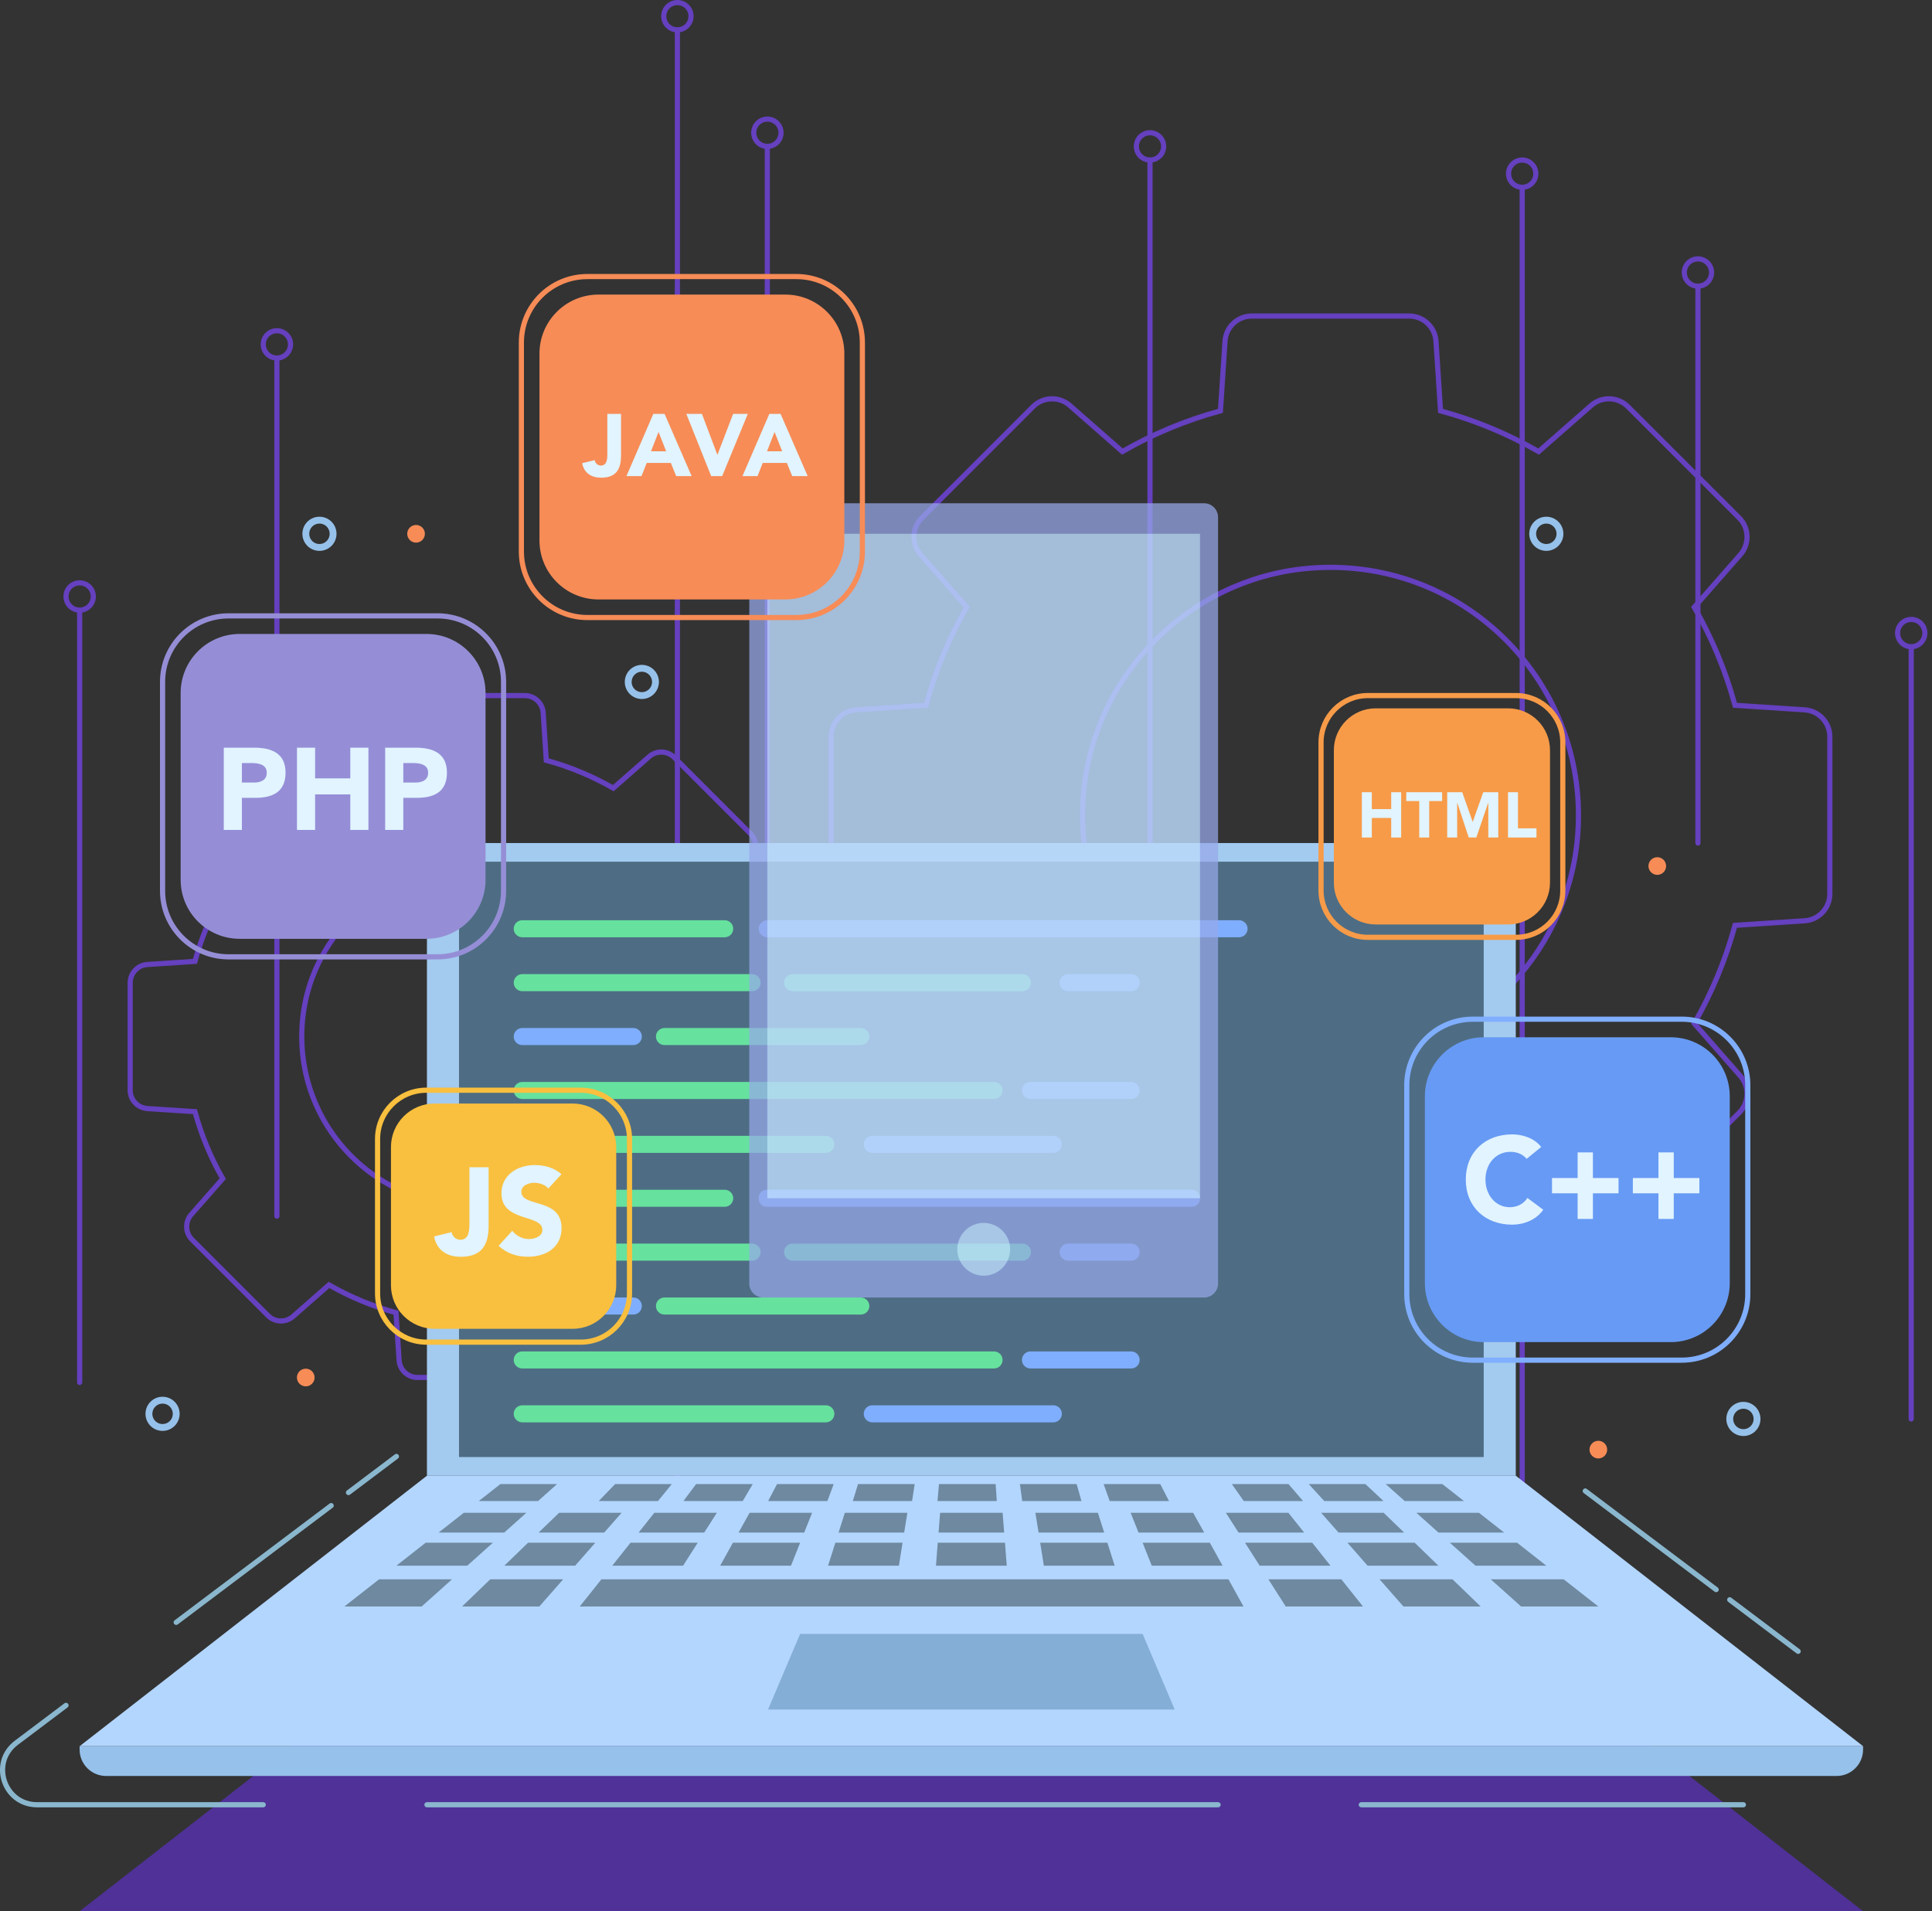 <svg width="374" height="370" viewBox="0 0 374 370" fill="none" xmlns="http://www.w3.org/2000/svg">
<rect x="0" y="0" width="374" height="370" fill="#333333" stroke="none"/>
<g clip-path="url(#clip0_1531_961)">
<path d="M131.13 316.31V5.78" stroke="#6540BF" stroke-miterlimit="10" stroke-linecap="round"/>
<path d="M53.601 235.44V69.31" stroke="#6540BF" stroke-miterlimit="10" stroke-linecap="round"/>
<path d="M148.54 274.81V28.34" stroke="#6540BF" stroke-miterlimit="10" stroke-linecap="round"/>
<path d="M222.62 274.81V30.98" stroke="#6540BF" stroke-miterlimit="10" stroke-linecap="round"/>
<path d="M294.67 322.08V36.75" stroke="#6540BF" stroke-miterlimit="10" stroke-linecap="round"/>
<path d="M56.24 66.67C56.24 68.13 55.06 69.31 53.6 69.31C52.14 69.31 50.96 68.13 50.96 66.67C50.96 65.21 52.14 64.03 53.6 64.03C55.06 64.03 56.24 65.21 56.24 66.67Z" stroke="#6540BF" stroke-miterlimit="10" stroke-linecap="round"/>
<path d="M133.77 3.14C133.77 4.6 132.59 5.78 131.13 5.78C129.67 5.78 128.49 4.6 128.49 3.14C128.49 1.68 129.67 0.5 131.13 0.5C132.59 0.5 133.77 1.68 133.77 3.14Z" stroke="#6540BF" stroke-miterlimit="10" stroke-linecap="round"/>
<path d="M151.19 25.7C151.19 27.16 150.01 28.34 148.55 28.34C147.09 28.34 145.91 27.16 145.91 25.7C145.91 24.24 147.09 23.06 148.55 23.06C150.01 23.06 151.19 24.24 151.19 25.7Z" stroke="#6540BF" stroke-miterlimit="10" stroke-linecap="round"/>
<path d="M297.31 33.62C297.31 35.08 296.13 36.26 294.67 36.26C293.21 36.26 292.03 35.08 292.03 33.62C292.03 32.16 293.21 30.98 294.67 30.98C296.13 30.98 297.31 32.16 297.31 33.62Z" stroke="#6540BF" stroke-miterlimit="10" stroke-linecap="round"/>
<path d="M328.689 163.21V55.81" stroke="#6540BF" stroke-miterlimit="10" stroke-linecap="round"/>
<path d="M331.33 52.76C331.33 54.22 330.15 55.4 328.69 55.4C327.23 55.4 326.05 54.22 326.05 52.76C326.05 51.3 327.23 50.12 328.69 50.12C330.15 50.12 331.33 51.3 331.33 52.76Z" stroke="#6540BF" stroke-miterlimit="10" stroke-linecap="round"/>
<path d="M369.979 274.71V125.61" stroke="#6540BF" stroke-miterlimit="10" stroke-linecap="round"/>
<path d="M372.62 122.56C372.62 124.02 371.44 125.2 369.98 125.2C368.52 125.2 367.34 124.02 367.34 122.56C367.34 121.1 368.52 119.92 369.98 119.92C371.44 119.92 372.62 121.1 372.62 122.56Z" stroke="#6540BF" stroke-miterlimit="10" stroke-linecap="round"/>
<path d="M15.42 267.63V118.53" stroke="#6540BF" stroke-miterlimit="10" stroke-linecap="round"/>
<path d="M18.06 115.48C18.06 116.94 16.88 118.12 15.42 118.12C13.96 118.12 12.78 116.94 12.78 115.48C12.78 114.02 13.96 112.84 15.42 112.84C16.88 112.84 18.06 114.02 18.06 115.48Z" stroke="#6540BF" stroke-miterlimit="10" stroke-linecap="round"/>
<path d="M225.26 28.34C225.26 29.8 224.08 30.98 222.62 30.98C221.16 30.98 219.98 29.8 219.98 28.34C219.98 26.88 221.16 25.7 222.62 25.7C224.08 25.7 225.26 26.88 225.26 28.34Z" stroke="#6540BF" stroke-miterlimit="10" stroke-linecap="round"/>
<path d="M354.22 173.06V142.62C354.22 139.87 352.09 137.6 349.35 137.42L335.86 136.54C334.04 129.82 331.37 123.45 327.98 117.55L336.9 107.38C338.71 105.32 338.61 102.2 336.67 100.26L315.14 78.73C313.2 76.79 310.08 76.69 308.02 78.5L297.85 87.42C291.94 84.03 285.58 81.37 278.86 79.54L277.98 66.05C277.8 63.31 275.53 61.18 272.78 61.18H242.34C239.59 61.18 237.32 63.31 237.14 66.05L236.26 79.54C229.54 81.36 223.17 84.03 217.27 87.42L207.1 78.5C205.04 76.69 201.92 76.79 199.98 78.73L178.45 100.26C176.51 102.2 176.41 105.32 178.22 107.38L187.14 117.55C183.75 123.46 181.09 129.82 179.26 136.54L165.77 137.42C163.03 137.6 160.9 139.87 160.9 142.62V173.06C160.9 175.81 163.03 178.08 165.77 178.26L179.26 179.14C181.08 185.86 183.75 192.23 187.14 198.13L178.22 208.3C176.41 210.36 176.51 213.48 178.45 215.42L199.98 236.95C201.92 238.89 205.04 238.99 207.1 237.18L217.27 228.26C223.18 231.65 229.54 234.31 236.26 236.14L237.14 249.63C237.32 252.37 239.59 254.5 242.34 254.5H272.78C275.53 254.5 277.8 252.37 277.98 249.63L278.86 236.14C285.58 234.32 291.95 231.65 297.85 228.26L308.02 237.18C310.08 238.99 313.2 238.89 315.14 236.95L336.67 215.42C338.61 213.48 338.71 210.36 336.9 208.3L327.98 198.13C331.37 192.22 334.03 185.86 335.86 179.14L349.35 178.26C352.09 178.08 354.22 175.81 354.22 173.06V173.06ZM262.46 205.59C232.1 208.6 206.8 183.29 209.81 152.94C212.04 130.48 230.2 112.31 252.67 110.08C283.03 107.07 308.33 132.38 305.32 162.73C303.1 185.19 284.93 203.36 262.46 205.59V205.59Z" stroke="#6540BF" stroke-miterlimit="10"/>
<path d="M157.21 211.06V190.27C157.21 188.4 155.76 186.84 153.88 186.72L144.67 186.12C143.42 181.53 141.6 177.18 139.29 173.15L145.39 166.2C146.63 164.79 146.56 162.66 145.23 161.34L130.53 146.64C129.2 145.31 127.08 145.24 125.67 146.48L118.72 152.58C114.69 150.27 110.34 148.45 105.75 147.2L105.15 137.99C105.03 136.12 103.47 134.66 101.6 134.66H80.81C78.94 134.66 77.38 136.12 77.26 137.99L76.66 147.2C72.07 148.45 67.72 150.27 63.69 152.58L56.74 146.48C55.33 145.24 53.2 145.31 51.88 146.64L37.18 161.34C35.85 162.67 35.78 164.79 37.02 166.2L43.12 173.15C40.81 177.18 38.99 181.53 37.74 186.12L28.53 186.72C26.66 186.84 25.2 188.4 25.2 190.27V211.06C25.2 212.93 26.65 214.49 28.53 214.61L37.74 215.21C38.99 219.8 40.81 224.15 43.12 228.18L37.02 235.13C35.78 236.54 35.85 238.67 37.18 239.99L51.88 254.69C53.21 256.02 55.33 256.09 56.74 254.85L63.69 248.75C67.72 251.06 72.07 252.88 76.66 254.13L77.26 263.34C77.38 265.21 78.94 266.67 80.81 266.67H101.6C103.47 266.67 105.03 265.22 105.15 263.34L105.75 254.13C110.34 252.88 114.69 251.06 118.72 248.75L125.67 254.85C127.08 256.09 129.21 256.02 130.53 254.69L145.23 239.99C146.56 238.66 146.63 236.54 145.39 235.13L139.29 228.18C141.6 224.15 143.42 219.8 144.67 215.21L153.88 214.61C155.75 214.49 157.21 212.93 157.21 211.06V211.06ZM94.54 233.28C73.81 235.33 56.53 218.05 58.58 197.32C60.1 181.98 72.51 169.57 87.85 168.05C108.58 166 125.86 183.28 123.81 204.01C122.29 219.35 109.88 231.76 94.54 233.28Z" stroke="#6540BF" stroke-miterlimit="10"/>
<path d="M360.66 370H15.42L82.65 317.64H293.43L360.66 370Z" fill="#4F3197"/>
<path d="M293.429 163.21H82.649V285.69H293.429V163.21Z" fill="#A3CAEF"/>
<path d="M287.219 166.82H88.859V282.08H287.219V166.82Z" fill="#4E6D84"/>
<path d="M145.589 191.89H101.099C100.189 191.89 99.449 191.15 99.449 190.24C99.449 189.33 100.189 188.59 101.099 188.59H145.589C146.499 188.59 147.239 189.33 147.239 190.24C147.239 191.15 146.499 191.89 145.589 191.89Z" fill="#66E29E"/>
<path d="M197.919 191.89H153.429C152.519 191.89 151.779 191.15 151.779 190.24C151.779 189.33 152.519 188.59 153.429 188.59H197.919C198.829 188.59 199.569 189.33 199.569 190.24C199.569 191.15 198.829 191.89 197.919 191.89Z" fill="#66E29E"/>
<path d="M218.969 191.89H206.769C205.859 191.89 205.119 191.15 205.119 190.24C205.119 189.33 205.859 188.59 206.769 188.59H218.969C219.879 188.59 220.619 189.33 220.619 190.24C220.619 191.15 219.879 191.89 218.969 191.89Z" fill="#80AEFF"/>
<path d="M159.869 223.19H101.099C100.189 223.19 99.449 222.45 99.449 221.54C99.449 220.63 100.189 219.89 101.099 219.89H159.869C160.779 219.89 161.519 220.63 161.519 221.54C161.519 222.45 160.779 223.19 159.869 223.19Z" fill="#66E29E"/>
<path d="M203.909 223.19H168.859C167.949 223.19 167.209 222.45 167.209 221.54C167.209 220.63 167.949 219.89 168.859 219.89H203.909C204.819 219.89 205.559 220.63 205.559 221.54C205.559 222.45 204.819 223.19 203.909 223.19Z" fill="#80AEFF"/>
<path d="M122.599 202.32H101.099C100.189 202.32 99.449 201.58 99.449 200.67C99.449 199.76 100.189 199.02 101.099 199.02H122.599C123.509 199.02 124.249 199.76 124.249 200.67C124.249 201.58 123.509 202.32 122.599 202.32Z" fill="#80AEFF"/>
<path d="M166.639 202.32H128.629C127.719 202.32 126.979 201.58 126.979 200.67C126.979 199.76 127.719 199.02 128.629 199.02H166.639C167.549 199.02 168.289 199.76 168.289 200.67C168.289 201.58 167.549 202.32 166.639 202.32Z" fill="#66E29E"/>
<path d="M140.289 181.45H101.099C100.189 181.45 99.449 180.71 99.449 179.8C99.449 178.89 100.189 178.15 101.099 178.15H140.289C141.199 178.15 141.939 178.89 141.939 179.8C141.939 180.71 141.199 181.45 140.289 181.45Z" fill="#66E29E"/>
<path d="M239.859 181.45H148.529C147.619 181.45 146.879 180.71 146.879 179.8C146.879 178.89 147.619 178.15 148.529 178.15H239.859C240.769 178.15 241.509 178.89 241.509 179.8C241.509 180.71 240.769 181.45 239.859 181.45Z" fill="#80AEFF"/>
<path d="M218.969 212.76H199.479C198.569 212.76 197.829 212.02 197.829 211.11C197.829 210.2 198.569 209.46 199.479 209.46H218.969C219.879 209.46 220.619 210.2 220.619 211.11C220.619 212.02 219.879 212.76 218.969 212.76Z" fill="#80AEFF"/>
<path d="M192.429 212.76H101.099C100.189 212.76 99.449 212.02 99.449 211.11C99.449 210.2 100.189 209.46 101.099 209.46H192.429C193.339 209.46 194.079 210.2 194.079 211.11C194.079 212.02 193.339 212.76 192.429 212.76Z" fill="#66E29E"/>
<path d="M145.589 244.06H101.099C100.189 244.06 99.449 243.32 99.449 242.41C99.449 241.5 100.189 240.76 101.099 240.76H145.589C146.499 240.76 147.239 241.5 147.239 242.41C147.239 243.32 146.499 244.06 145.589 244.06Z" fill="#66E29E"/>
<path d="M197.919 244.06H153.429C152.519 244.06 151.779 243.32 151.779 242.41C151.779 241.5 152.519 240.76 153.429 240.76H197.919C198.829 240.76 199.569 241.5 199.569 242.41C199.569 243.32 198.829 244.06 197.919 244.06Z" fill="#66E29E"/>
<path d="M218.969 244.06H206.769C205.859 244.06 205.119 243.32 205.119 242.41C205.119 241.5 205.859 240.76 206.769 240.76H218.969C219.879 240.76 220.619 241.5 220.619 242.41C220.619 243.32 219.879 244.06 218.969 244.06Z" fill="#80AEFF"/>
<path d="M159.869 275.36H101.099C100.189 275.36 99.449 274.62 99.449 273.71C99.449 272.8 100.189 272.06 101.099 272.06H159.869C160.779 272.06 161.519 272.8 161.519 273.71C161.519 274.62 160.779 275.36 159.869 275.36Z" fill="#66E29E"/>
<path d="M203.909 275.36H168.859C167.949 275.36 167.209 274.62 167.209 273.71C167.209 272.8 167.949 272.06 168.859 272.06H203.909C204.819 272.06 205.559 272.8 205.559 273.71C205.559 274.62 204.819 275.36 203.909 275.36Z" fill="#80AEFF"/>
<path d="M122.599 254.49H101.099C100.189 254.49 99.449 253.75 99.449 252.84C99.449 251.93 100.189 251.19 101.099 251.19H122.599C123.509 251.19 124.249 251.93 124.249 252.84C124.249 253.75 123.509 254.49 122.599 254.49Z" fill="#80AEFF"/>
<path d="M166.639 254.49H128.629C127.719 254.49 126.979 253.75 126.979 252.84C126.979 251.93 127.719 251.19 128.629 251.19H166.639C167.549 251.19 168.289 251.93 168.289 252.84C168.289 253.75 167.549 254.49 166.639 254.49Z" fill="#66E29E"/>
<path d="M140.289 233.63H101.099C100.189 233.63 99.449 232.89 99.449 231.98C99.449 231.07 100.189 230.33 101.099 230.33H140.289C141.199 230.33 141.939 231.07 141.939 231.98C141.939 232.89 141.199 233.63 140.289 233.63Z" fill="#66E29E"/>
<path d="M148.449 230.32H230.729C231.599 230.32 232.299 231.02 232.299 231.89V232.06C232.299 232.93 231.599 233.63 230.729 233.63H148.449C147.579 233.63 146.879 232.93 146.879 232.06V231.89C146.879 231.02 147.579 230.32 148.449 230.32Z" fill="#80AEFF"/>
<path d="M218.969 264.93H199.479C198.569 264.93 197.829 264.19 197.829 263.28C197.829 262.37 198.569 261.63 199.479 261.63H218.969C219.879 261.63 220.619 262.37 220.619 263.28C220.619 264.19 219.879 264.93 218.969 264.93Z" fill="#80AEFF"/>
<path d="M192.429 264.93H101.099C100.189 264.93 99.449 264.19 99.449 263.28C99.449 262.37 100.189 261.63 101.099 261.63H192.429C193.339 261.63 194.079 262.37 194.079 263.28C194.079 264.19 193.339 264.93 192.429 264.93Z" fill="#66E29E"/>
<path d="M360.66 338.05H15.42L82.65 285.69H293.43L360.66 338.05Z" fill="#B3D6FF"/>
<path d="M67.46 288.95L76.74 281.96" stroke="#8AB7CE" stroke-miterlimit="10" stroke-linecap="round"/>
<path d="M34.109 314.08L64.109 291.48" stroke="#8AB7CE" stroke-miterlimit="10" stroke-linecap="round"/>
<path d="M50.96 349.39H7.18C0.78 349.39 -1.95 341.24 3.17 337.39L12.78 330.15" stroke="#8AB7CE" stroke-miterlimit="10" stroke-linecap="round"/>
<path d="M235.799 349.39H82.649" stroke="#8AB7CE" stroke-miterlimit="10" stroke-linecap="round"/>
<path d="M337.49 349.39H263.52" stroke="#8AB7CE" stroke-miterlimit="10" stroke-linecap="round"/>
<path d="M334.84 309.71L348.09 319.69" stroke="#8AB7CE" stroke-miterlimit="10" stroke-linecap="round"/>
<path d="M306.88 288.65L332.22 307.74" stroke="#8AB7CE" stroke-miterlimit="10" stroke-linecap="round"/>
<path d="M104.159 290.59H92.689L96.87 287.31H107.839L104.159 290.59Z" fill="#6E89A0"/>
<path d="M97.61 296.7H84.9L89.78 292.87H101.89L97.61 296.7Z" fill="#6E89A0"/>
<path d="M116.96 296.7H104.26L108.23 292.87H120.33L116.96 296.7Z" fill="#6E89A0"/>
<path d="M136.32 296.7H123.62L126.67 292.87H138.77L136.32 296.7Z" fill="#6E89A0"/>
<path d="M155.68 296.7H142.97L145.11 292.87H157.21L155.68 296.7Z" fill="#6E89A0"/>
<path d="M175.03 296.7H162.33L163.55 292.87H175.65L175.03 296.7Z" fill="#6E89A0"/>
<path d="M194.389 296.7H181.689L181.989 292.87H194.089L194.389 296.7Z" fill="#6E89A0"/>
<path d="M213.75 296.7H201.05L200.43 292.87H212.53L213.75 296.7Z" fill="#6E89A0"/>
<path d="M233.11 296.7H220.4L218.87 292.87H230.97L233.11 296.7Z" fill="#6E89A0"/>
<path d="M252.46 296.7H239.76L237.31 292.87H249.41L252.46 296.7Z" fill="#6E89A0"/>
<path d="M271.82 296.7H259.12L255.75 292.87H267.85L271.82 296.7Z" fill="#6E89A0"/>
<path d="M291.179 296.7H278.469L274.189 292.87H286.299L291.179 296.7Z" fill="#6E89A0"/>
<path d="M90.45 303.11H76.74L82.4 298.66H95.42L90.45 303.11Z" fill="#6E89A0"/>
<path d="M111.34 303.11H97.63L102.23 298.66H115.24L111.34 303.11Z" fill="#6E89A0"/>
<path d="M132.23 303.11H118.52L122.06 298.66H135.07L132.23 303.11Z" fill="#6E89A0"/>
<path d="M153.12 303.11H139.41L141.88 298.66H154.89L153.12 303.11Z" fill="#6E89A0"/>
<path d="M174.01 303.11H160.3L161.71 298.66H174.72L174.01 303.11Z" fill="#6E89A0"/>
<path d="M194.889 303.11H181.189L181.529 298.66H194.549L194.889 303.11Z" fill="#6E89A0"/>
<path d="M215.78 303.11H202.07L201.36 298.66H214.37L215.78 303.11Z" fill="#6E89A0"/>
<path d="M236.669 303.11H222.959L221.189 298.66H234.199L236.669 303.11Z" fill="#6E89A0"/>
<path d="M257.56 303.11H243.85L241.01 298.66H254.02L257.56 303.11Z" fill="#6E89A0"/>
<path d="M278.45 303.11H264.74L260.84 298.66H273.85L278.45 303.11Z" fill="#6E89A0"/>
<path d="M299.34 303.11H285.63L280.66 298.66H293.67L299.34 303.11Z" fill="#6E89A0"/>
<path d="M81.62 311.01H66.67L73.38 305.75H87.5L81.62 311.01Z" fill="#6E89A0"/>
<path d="M104.4 311.01H89.45L94.9 305.75H109.02L104.4 311.01Z" fill="#6E89A0"/>
<path d="M240.719 311.01H112.229L116.419 305.75H237.809L240.719 311.01Z" fill="#6E89A0"/>
<path d="M263.85 311.01H248.9L245.54 305.75H259.66L263.85 311.01Z" fill="#6E89A0"/>
<path d="M286.63 311.01H271.68L267.06 305.75H281.18L286.63 311.01Z" fill="#6E89A0"/>
<path d="M309.41 311.01H294.46L288.58 305.75H302.7L309.41 311.01Z" fill="#6E89A0"/>
<path d="M127.38 290.59H115.91L119.08 287.31H130.05L127.38 290.59Z" fill="#6E89A0"/>
<path d="M143.78 290.59H132.3L134.75 287.31H145.72L143.78 290.59Z" fill="#6E89A0"/>
<path d="M160.17 290.59H148.7L150.42 287.31H161.39L160.17 290.59Z" fill="#6E89A0"/>
<path d="M176.56 290.59H165.09L166.1 287.31H177.07L176.56 290.59Z" fill="#6E89A0"/>
<path d="M192.96 290.59H181.479L181.77 287.31H192.74L192.96 290.59Z" fill="#6E89A0"/>
<path d="M209.349 290.59H197.879L197.439 287.31H208.419L209.349 290.59Z" fill="#6E89A0"/>
<path d="M226.29 290.59H214.82L213.64 287.31H224.61L226.29 290.59Z" fill="#6E89A0"/>
<path d="M252.25 290.59H240.77L238.46 287.31H249.43L252.25 290.59Z" fill="#6E89A0"/>
<path d="M267.82 290.59H256.35L253.35 287.31H264.32L267.82 290.59Z" fill="#6E89A0"/>
<path d="M283.39 290.59H271.92L268.24 287.31H279.21L283.39 290.59Z" fill="#6E89A0"/>
<path d="M227.4 330.95H148.68L154.89 316.31H221.19L227.4 330.95Z" fill="#85AED6"/>
<path d="M15.419 338.05H360.659V338.7C360.659 341.52 358.369 343.82 355.539 343.82H20.529C17.709 343.82 15.409 341.53 15.409 338.7V338.05H15.419Z" fill="#96C1EA"/>
<g opacity="0.85">
<path opacity="0.85" d="M147.74 97.43H233.1C234.58 97.43 235.79 98.64 235.79 100.12V248.5C235.79 249.98 234.58 251.19 233.1 251.19H147.74C146.26 251.19 145.05 249.98 145.05 248.5V100.12C145.05 98.64 146.26 97.43 147.74 97.43Z" fill="#96A8EA"/>
<path opacity="0.85" d="M232.3 103.34H148.54V231.97H232.3V103.34Z" fill="#C0E0FC"/>
<path opacity="0.85" d="M195.539 241.86C195.539 244.68 193.249 246.97 190.429 246.97C187.609 246.97 185.319 244.68 185.319 241.86C185.319 239.04 187.609 236.75 190.429 236.75C193.249 236.75 195.539 239.04 195.539 241.86Z" fill="#C0E0FC"/>
</g>
<path d="M82.56 122.73H46.4C40.087 122.73 34.97 127.847 34.97 134.16V170.32C34.97 176.633 40.087 181.75 46.4 181.75H82.56C88.872 181.75 93.99 176.633 93.99 170.32V134.16C93.99 127.847 88.872 122.73 82.56 122.73Z" fill="#958ED6"/>
<path d="M84.7 119.23H44.25C37.191 119.23 31.47 124.952 31.47 132.01V172.46C31.47 179.518 37.191 185.24 44.25 185.24H84.7C91.758 185.24 97.48 179.518 97.48 172.46V132.01C97.48 124.952 91.758 119.23 84.7 119.23Z" stroke="#958ED6" stroke-miterlimit="10"/>
<path d="M43.319 144.75H49.229C52.539 144.75 55.279 145.81 55.279 149.58C55.279 153.35 52.739 154.46 49.389 154.46H46.829V160.67H43.319V144.75ZM46.829 151.5H49.169C50.409 151.5 51.639 151.07 51.639 149.59C51.639 147.95 49.979 147.72 48.629 147.72H46.829V151.5Z" fill="#E1F4FF"/>
<path d="M57.489 144.75H60.999V150.69H67.809V144.75H71.319V160.67H67.809V153.79H60.999V160.67H57.489V144.75Z" fill="#E1F4FF"/>
<path d="M74.56 144.75H80.47C83.78 144.75 86.52 145.81 86.52 149.58C86.52 153.35 83.98 154.46 80.63 154.46H78.07V160.67H74.56V144.75ZM78.07 151.5H80.41C81.65 151.5 82.88 151.07 82.88 149.59C82.88 147.95 81.22 147.72 79.87 147.72H78.07V151.5Z" fill="#E1F4FF"/>
<path d="M323.42 200.81H287.26C280.947 200.81 275.83 205.927 275.83 212.24V248.4C275.83 254.713 280.947 259.83 287.26 259.83H323.42C329.733 259.83 334.85 254.713 334.85 248.4V212.24C334.85 205.927 329.733 200.81 323.42 200.81Z" fill="#679AF4"/>
<path d="M325.56 197.31H285.11C278.052 197.31 272.33 203.032 272.33 210.09V250.54C272.33 257.598 278.052 263.32 285.11 263.32H325.56C332.618 263.32 338.34 257.598 338.34 250.54V210.09C338.34 203.032 332.618 197.31 325.56 197.31Z" stroke="#80AEFF" stroke-miterlimit="10"/>
<path d="M295.53 224.35C294.8 223.48 293.74 222.99 292.38 222.99C289.61 222.99 287.56 225.25 287.56 228.35C287.56 231.45 289.6 233.71 292.26 233.71C293.74 233.71 294.94 233.05 295.69 231.92L298.75 234.2C297.36 236.17 295.01 237.09 292.73 237.09C287.54 237.09 283.75 233.68 283.75 228.35C283.75 223.02 287.53 219.61 292.73 219.61C294.59 219.61 296.94 220.24 298.35 222.05L295.53 224.35Z" fill="#E1F4FF"/>
<path d="M300.44 228.06H305.4V223.1H308.36V228.06H313.32V231.02H308.36V235.98H305.4V231.02H300.44V228.06Z" fill="#E1F4FF"/>
<path d="M316.09 228.06H321.05V223.1H324.01V228.06H328.97V231.02H324.01V235.98H321.05V231.02H316.09V228.06Z" fill="#E1F4FF"/>
<path d="M291.951 137.13H266.311C261.837 137.13 258.211 140.757 258.211 145.23V170.87C258.211 175.344 261.837 178.97 266.311 178.97H291.951C296.424 178.97 300.051 175.344 300.051 170.87V145.23C300.051 140.757 296.424 137.13 291.951 137.13Z" fill="#F79B48"/>
<path d="M293.47 134.66H264.79C259.787 134.66 255.73 138.716 255.73 143.72V172.4C255.73 177.404 259.787 181.46 264.79 181.46H293.47C298.474 181.46 302.53 177.404 302.53 172.4V143.72C302.53 138.716 298.474 134.66 293.47 134.66Z" stroke="#F79B48" stroke-miterlimit="10"/>
<path d="M263.631 153.37H265.561V156.64H269.311V153.37H271.241V162.14H269.311V158.35H265.561V162.14H263.631V153.37Z" fill="#E1F4FF"/>
<path d="M274.73 155.08H272.23V153.37H279.17V155.08H276.67V162.14H274.74V155.08H274.73Z" fill="#E1F4FF"/>
<path d="M280.141 153.37H283.061L285.081 159.09H285.101L287.131 153.37H290.041V162.14H288.111V155.41H288.091L285.791 162.14H284.321L282.101 155.41H282.081V162.14H280.151V153.37H280.141Z" fill="#E1F4FF"/>
<path d="M291.921 153.37H293.851V160.36H297.431V162.14H291.921V153.37Z" fill="#E1F4FF"/>
<path d="M152.02 57.03H115.86C109.547 57.03 104.43 62.148 104.43 68.46V104.62C104.43 110.933 109.547 116.05 115.86 116.05H152.02C158.332 116.05 163.45 110.933 163.45 104.62V68.46C163.45 62.148 158.332 57.03 152.02 57.03Z" fill="#F78C57"/>
<path d="M154.16 53.54H113.71C106.651 53.54 100.93 59.262 100.93 66.32V106.77C100.93 113.828 106.651 119.55 113.71 119.55H154.16C161.218 119.55 166.94 113.828 166.94 106.77V66.32C166.94 59.262 161.218 53.54 154.16 53.54Z" stroke="#F78C57" stroke-miterlimit="10"/>
<path d="M120.219 88.14C120.219 90.37 119.639 92.48 116.379 92.48C114.479 92.48 113.079 91.6 112.689 89.67L115.119 89.08C115.189 89.66 115.729 90.13 116.309 90.13C117.549 90.13 117.569 88.75 117.569 87.85V80.13H120.219V88.14Z" fill="#E1F4FF"/>
<path d="M126.46 80.13H128.65L133.89 92.17H130.9L129.86 89.62H125.19L124.19 92.17H121.27L126.47 80.13H126.46ZM127.48 83.63L126.02 87.37H128.96L127.48 83.63Z" fill="#E1F4FF"/>
<path d="M132.85 80.13H135.88L138.86 88.02H138.89L141.92 80.13H144.76L139.8 92.17H137.67L132.86 80.13H132.85Z" fill="#E1F4FF"/>
<path d="M148.919 80.13H151.109L156.35 92.17H153.359L152.32 89.62H147.649L146.649 92.17H143.729L148.929 80.13H148.919ZM149.939 83.63L148.479 87.37H151.419L149.939 83.63Z" fill="#E1F4FF"/>
<path d="M110.85 213.64H84.12C79.458 213.64 75.68 217.419 75.68 222.08V248.81C75.68 253.471 79.458 257.25 84.12 257.25H110.85C115.511 257.25 119.29 253.471 119.29 248.81V222.08C119.29 217.419 115.511 213.64 110.85 213.64Z" fill="#F9BF3E"/>
<path d="M112.42 211.06H82.53C77.316 211.06 73.09 215.286 73.09 220.5V250.39C73.09 255.604 77.316 259.83 82.53 259.83H112.42C117.633 259.83 121.86 255.604 121.86 250.39V220.5C121.86 215.286 117.633 211.06 112.42 211.06Z" stroke="#F9BF3E" stroke-miterlimit="10"/>
<path d="M94.59 237.22C94.59 240.35 93.779 243.31 89.2 243.31C86.529 243.31 84.57 242.07 84.019 239.37L87.43 238.53C87.529 239.34 88.29 240.01 89.1 240.01C90.84 240.01 90.87 238.08 90.87 236.81V225.98H94.59V237.22Z" fill="#E1F4FF"/>
<path d="M106.14 230.1C105.54 229.34 104.35 228.98 103.44 228.98C102.39 228.98 100.93 229.46 100.93 230.72C100.93 233.8 108.71 231.82 108.71 237.74C108.71 241.51 105.68 243.3 102.2 243.3C100.03 243.3 98.12 242.66 96.519 241.18L99.169 238.27C99.93 239.27 101.17 239.87 102.41 239.87C103.65 239.87 104.99 239.3 104.99 238.1C104.99 235 97.07 236.67 97.07 231.04C97.07 227.44 100.2 225.55 103.51 225.55C105.42 225.55 107.26 226.05 108.69 227.32L106.14 230.11V230.1Z" fill="#E1F4FF"/>
<path d="M340.13 274.7C340.13 276.16 338.95 277.34 337.49 277.34C336.03 277.34 334.85 276.16 334.85 274.7C334.85 273.24 336.03 272.06 337.49 272.06C338.95 272.06 340.13 273.24 340.13 274.7Z" stroke="#96C1EA" stroke-width="1.33" stroke-miterlimit="10"/>
<path d="M301.98 103.34C301.98 104.8 300.8 105.98 299.34 105.98C297.88 105.98 296.7 104.8 296.7 103.34C296.7 101.88 297.88 100.7 299.34 100.7C300.8 100.7 301.98 101.88 301.98 103.34Z" stroke="#96C1EA" stroke-width="1.33" stroke-miterlimit="10"/>
<path d="M322.53 167.66C322.53 168.61 321.76 169.37 320.82 169.37C319.88 169.37 319.11 168.6 319.11 167.66C319.11 166.72 319.88 165.95 320.82 165.95C321.76 165.95 322.53 166.72 322.53 167.66Z" fill="#F78C57"/>
<path d="M59.191 268.39C60.135 268.39 60.901 267.625 60.901 266.68C60.901 265.736 60.135 264.97 59.191 264.97C58.246 264.97 57.48 265.736 57.48 266.68C57.48 267.625 58.246 268.39 59.191 268.39Z" fill="#F78C57"/>
<path d="M80.54 105.05C81.484 105.05 82.25 104.284 82.25 103.34C82.25 102.395 81.484 101.63 80.54 101.63C79.596 101.63 78.83 102.395 78.83 103.34C78.83 104.284 79.596 105.05 80.54 105.05Z" fill="#F78C57"/>
<path d="M311.12 280.64C311.12 281.59 310.35 282.35 309.41 282.35C308.47 282.35 307.7 281.58 307.7 280.64C307.7 279.7 308.47 278.93 309.41 278.93C310.35 278.93 311.12 279.7 311.12 280.64Z" fill="#F78C57"/>
<path d="M126.89 132.02C126.89 133.48 125.71 134.66 124.25 134.66C122.79 134.66 121.61 133.48 121.61 132.02C121.61 130.56 122.79 129.38 124.25 129.38C125.71 129.38 126.89 130.56 126.89 132.02Z" stroke="#96C1EA" stroke-width="1.33" stroke-miterlimit="10"/>
<path d="M34.11 273.71C34.11 275.17 32.93 276.35 31.47 276.35C30.01 276.35 28.83 275.17 28.83 273.71C28.83 272.25 30.01 271.07 31.47 271.07C32.93 271.07 34.11 272.25 34.11 273.71Z" stroke="#96C1EA" stroke-width="1.33" stroke-miterlimit="10"/>
<path d="M64.48 103.34C64.48 104.8 63.3 105.98 61.84 105.98C60.38 105.98 59.2 104.8 59.2 103.34C59.2 101.88 60.38 100.7 61.84 100.7C63.3 100.7 64.48 101.88 64.48 103.34Z" stroke="#96C1EA" stroke-width="1.33" stroke-miterlimit="10"/>
</g>
<defs>
<clipPath id="clip0_1531_961">
<rect width="373.12" height="370" fill="white"/>
</clipPath>
</defs>
</svg>
